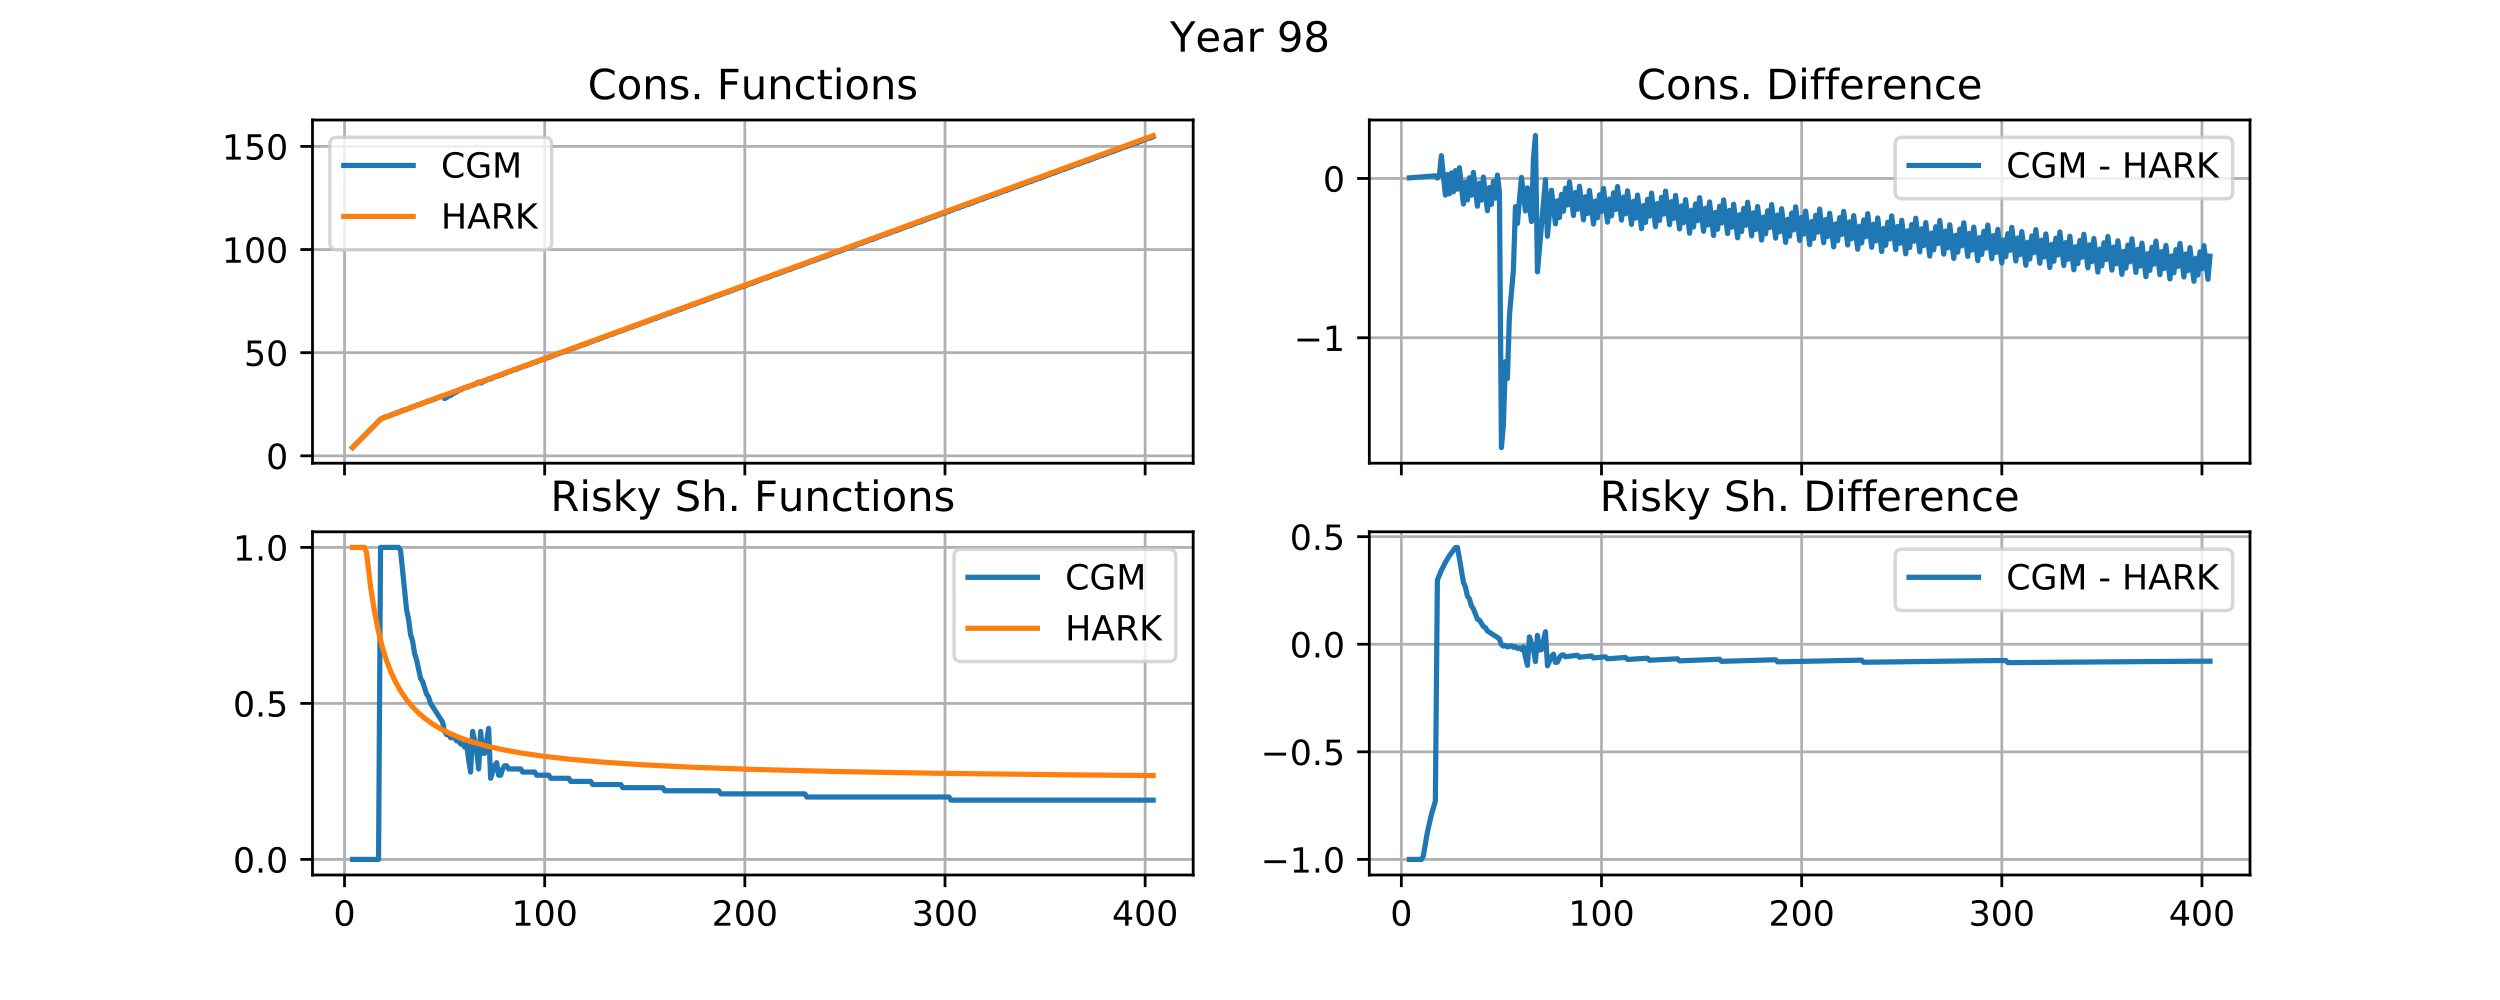 <?xml version="1.0" encoding="utf-8" standalone="no"?>
<!DOCTYPE svg PUBLIC "-//W3C//DTD SVG 1.1//EN"
  "http://www.w3.org/Graphics/SVG/1.1/DTD/svg11.dtd">
<!-- Created with matplotlib (https://matplotlib.org/) -->
<svg height="288pt" version="1.1" viewBox="0 0 720 288" width="720pt" xmlns="http://www.w3.org/2000/svg" xmlns:xlink="http://www.w3.org/1999/xlink">
 <defs>
  <style type="text/css">
*{stroke-linecap:butt;stroke-linejoin:round;}
  </style>
 </defs>
 <g id="figure_1">
  <g id="patch_1">
   <path d="M 0 288 
L 720 288 
L 720 0 
L 0 0 
z
" style="fill:#ffffff;"/>
  </g>
  <g id="axes_1">
   <g id="patch_2">
    <path d="M 90 133.396 
L 343.636 133.396 
L 343.636 34.56 
L 90 34.56 
z
" style="fill:#ffffff;"/>
   </g>
   <g id="matplotlib.axis_1">
    <g id="xtick_1">
     <g id="line2d_1">
      <path clip-path="url(#p00ff969ce8)" d="M 99.223 133.396 
L 99.223 34.56 
" style="fill:none;stroke:#b0b0b0;stroke-linecap:square;stroke-width:0.8;"/>
     </g>
     <g id="line2d_2">
      <defs>
       <path d="M 0 0 
L 0 3.5 
" id="m78666dffb2" style="stroke:#000000;stroke-width:0.8;"/>
      </defs>
      <g>
       <use style="stroke:#000000;stroke-width:0.8;" x="99.223" xlink:href="#m78666dffb2" y="133.396"/>
      </g>
     </g>
    </g>
    <g id="xtick_2">
     <g id="line2d_3">
      <path clip-path="url(#p00ff969ce8)" d="M 156.868 133.396 
L 156.868 34.56 
" style="fill:none;stroke:#b0b0b0;stroke-linecap:square;stroke-width:0.8;"/>
     </g>
     <g id="line2d_4">
      <g>
       <use style="stroke:#000000;stroke-width:0.8;" x="156.868" xlink:href="#m78666dffb2" y="133.396"/>
      </g>
     </g>
    </g>
    <g id="xtick_3">
     <g id="line2d_5">
      <path clip-path="url(#p00ff969ce8)" d="M 214.512 133.396 
L 214.512 34.56 
" style="fill:none;stroke:#b0b0b0;stroke-linecap:square;stroke-width:0.8;"/>
     </g>
     <g id="line2d_6">
      <g>
       <use style="stroke:#000000;stroke-width:0.8;" x="214.512" xlink:href="#m78666dffb2" y="133.396"/>
      </g>
     </g>
    </g>
    <g id="xtick_4">
     <g id="line2d_7">
      <path clip-path="url(#p00ff969ce8)" d="M 272.157 133.396 
L 272.157 34.56 
" style="fill:none;stroke:#b0b0b0;stroke-linecap:square;stroke-width:0.8;"/>
     </g>
     <g id="line2d_8">
      <g>
       <use style="stroke:#000000;stroke-width:0.8;" x="272.157" xlink:href="#m78666dffb2" y="133.396"/>
      </g>
     </g>
    </g>
    <g id="xtick_5">
     <g id="line2d_9">
      <path clip-path="url(#p00ff969ce8)" d="M 329.802 133.396 
L 329.802 34.56 
" style="fill:none;stroke:#b0b0b0;stroke-linecap:square;stroke-width:0.8;"/>
     </g>
     <g id="line2d_10">
      <g>
       <use style="stroke:#000000;stroke-width:0.8;" x="329.802" xlink:href="#m78666dffb2" y="133.396"/>
      </g>
     </g>
    </g>
   </g>
   <g id="matplotlib.axis_2">
    <g id="ytick_1">
     <g id="line2d_11">
      <path clip-path="url(#p00ff969ce8)" d="M 90 131.278 
L 343.636 131.278 
" style="fill:none;stroke:#b0b0b0;stroke-linecap:square;stroke-width:0.8;"/>
     </g>
     <g id="line2d_12">
      <defs>
       <path d="M 0 0 
L -3.5 0 
" id="m6e53de17e7" style="stroke:#000000;stroke-width:0.8;"/>
      </defs>
      <g>
       <use style="stroke:#000000;stroke-width:0.8;" x="90" xlink:href="#m6e53de17e7" y="131.278"/>
      </g>
     </g>
     <g id="text_1">
      <!-- 0 -->
      <defs>
       <path d="M 31.781 66.406 
Q 24.172 66.406 20.328 58.906 
Q 16.5 51.422 16.5 36.375 
Q 16.5 21.391 20.328 13.891 
Q 24.172 6.391 31.781 6.391 
Q 39.453 6.391 43.281 13.891 
Q 47.125 21.391 47.125 36.375 
Q 47.125 51.422 43.281 58.906 
Q 39.453 66.406 31.781 66.406 
z
M 31.781 74.219 
Q 44.047 74.219 50.516 64.516 
Q 56.984 54.828 56.984 36.375 
Q 56.984 17.969 50.516 8.266 
Q 44.047 -1.422 31.781 -1.422 
Q 19.531 -1.422 13.062 8.266 
Q 6.594 17.969 6.594 36.375 
Q 6.594 54.828 13.062 64.516 
Q 19.531 74.219 31.781 74.219 
z
" id="DejaVuSans-48"/>
      </defs>
      <g transform="translate(76.638 135.077)scale(0.1 -0.1)">
       <use xlink:href="#DejaVuSans-48"/>
      </g>
     </g>
    </g>
    <g id="ytick_2">
     <g id="line2d_13">
      <path clip-path="url(#p00ff969ce8)" d="M 90 101.573 
L 343.636 101.573 
" style="fill:none;stroke:#b0b0b0;stroke-linecap:square;stroke-width:0.8;"/>
     </g>
     <g id="line2d_14">
      <g>
       <use style="stroke:#000000;stroke-width:0.8;" x="90" xlink:href="#m6e53de17e7" y="101.573"/>
      </g>
     </g>
     <g id="text_2">
      <!-- 50 -->
      <defs>
       <path d="M 10.797 72.906 
L 49.516 72.906 
L 49.516 64.594 
L 19.828 64.594 
L 19.828 46.734 
Q 21.969 47.469 24.109 47.828 
Q 26.266 48.188 28.422 48.188 
Q 40.625 48.188 47.75 41.5 
Q 54.891 34.812 54.891 23.391 
Q 54.891 11.625 47.562 5.094 
Q 40.234 -1.422 26.906 -1.422 
Q 22.312 -1.422 17.547 -0.641 
Q 12.797 0.141 7.719 1.703 
L 7.719 11.625 
Q 12.109 9.234 16.797 8.062 
Q 21.484 6.891 26.703 6.891 
Q 35.156 6.891 40.078 11.328 
Q 45.016 15.766 45.016 23.391 
Q 45.016 31 40.078 35.438 
Q 35.156 39.891 26.703 39.891 
Q 22.75 39.891 18.812 39.016 
Q 14.891 38.141 10.797 36.281 
z
" id="DejaVuSans-53"/>
      </defs>
      <g transform="translate(70.275 105.373)scale(0.1 -0.1)">
       <use xlink:href="#DejaVuSans-53"/>
       <use x="63.623" xlink:href="#DejaVuSans-48"/>
      </g>
     </g>
    </g>
    <g id="ytick_3">
     <g id="line2d_15">
      <path clip-path="url(#p00ff969ce8)" d="M 90 71.869 
L 343.636 71.869 
" style="fill:none;stroke:#b0b0b0;stroke-linecap:square;stroke-width:0.8;"/>
     </g>
     <g id="line2d_16">
      <g>
       <use style="stroke:#000000;stroke-width:0.8;" x="90" xlink:href="#m6e53de17e7" y="71.869"/>
      </g>
     </g>
     <g id="text_3">
      <!-- 100 -->
      <defs>
       <path d="M 12.406 8.297 
L 28.516 8.297 
L 28.516 63.922 
L 10.984 60.406 
L 10.984 69.391 
L 28.422 72.906 
L 38.281 72.906 
L 38.281 8.297 
L 54.391 8.297 
L 54.391 0 
L 12.406 0 
z
" id="DejaVuSans-49"/>
      </defs>
      <g transform="translate(63.913 75.668)scale(0.1 -0.1)">
       <use xlink:href="#DejaVuSans-49"/>
       <use x="63.623" xlink:href="#DejaVuSans-48"/>
       <use x="127.246" xlink:href="#DejaVuSans-48"/>
      </g>
     </g>
    </g>
    <g id="ytick_4">
     <g id="line2d_17">
      <path clip-path="url(#p00ff969ce8)" d="M 90 42.164 
L 343.636 42.164 
" style="fill:none;stroke:#b0b0b0;stroke-linecap:square;stroke-width:0.8;"/>
     </g>
     <g id="line2d_18">
      <g>
       <use style="stroke:#000000;stroke-width:0.8;" x="90" xlink:href="#m6e53de17e7" y="42.164"/>
      </g>
     </g>
     <g id="text_4">
      <!-- 150 -->
      <g transform="translate(63.913 45.964)scale(0.1 -0.1)">
       <use xlink:href="#DejaVuSans-49"/>
       <use x="63.623" xlink:href="#DejaVuSans-53"/>
       <use x="127.246" xlink:href="#DejaVuSans-48"/>
      </g>
     </g>
    </g>
   </g>
   <g id="line2d_19">
    <path clip-path="url(#p00ff969ce8)" d="M 101.529 128.902 
L 109.599 120.733 
L 110.752 120.139 
L 111.905 119.842 
L 112.481 119.545 
L 113.058 119.396 
L 113.634 119.099 
L 114.211 118.951 
L 114.787 118.653 
L 115.364 118.505 
L 115.94 118.208 
L 117.093 117.911 
L 117.669 117.614 
L 118.246 117.465 
L 118.822 117.168 
L 119.399 117.02 
L 119.975 116.723 
L 121.128 116.426 
L 121.705 116.129 
L 122.281 115.98 
L 122.857 115.683 
L 124.01 115.386 
L 124.587 115.089 
L 125.163 114.94 
L 125.74 114.643 
L 126.316 114.495 
L 126.893 114.198 
L 127.469 114.049 
L 128.045 114.792 
L 128.622 114.495 
L 129.198 114.049 
L 129.775 113.901 
L 130.351 113.455 
L 131.504 112.861 
L 132.081 112.416 
L 132.657 112.267 
L 133.81 111.673 
L 134.963 111.376 
L 135.539 111.079 
L 136.692 110.782 
L 137.269 110.336 
L 137.845 110.039 
L 138.421 110.336 
L 140.727 109.148 
L 141.304 109.148 
L 142.457 108.554 
L 143.61 108.257 
L 144.186 107.96 
L 144.762 107.811 
L 145.339 107.514 
L 145.915 107.366 
L 146.492 107.069 
L 147.068 106.92 
L 147.645 106.623 
L 148.798 106.326 
L 149.374 106.029 
L 149.95 105.881 
L 150.527 105.584 
L 151.68 105.286 
L 152.256 104.989 
L 152.833 104.841 
L 153.409 104.544 
L 154.562 104.247 
L 155.138 103.95 
L 155.715 103.801 
L 156.291 103.504 
L 156.868 103.356 
L 157.444 103.059 
L 158.597 102.762 
L 159.174 102.465 
L 159.75 102.316 
L 160.326 102.019 
L 160.903 101.87 
L 161.479 101.573 
L 162.632 101.276 
L 163.209 100.979 
L 163.785 100.831 
L 164.362 100.534 
L 165.514 100.237 
L 166.091 99.94 
L 166.667 99.791 
L 167.244 99.494 
L 168.397 99.197 
L 168.973 98.9 
L 169.55 98.751 
L 170.126 98.454 
L 170.702 98.306 
L 171.279 98.009 
L 172.432 97.712 
L 173.008 97.415 
L 173.585 97.266 
L 174.161 96.969 
L 174.738 96.821 
L 175.314 96.524 
L 176.467 96.227 
L 177.043 95.93 
L 177.62 95.781 
L 178.196 95.484 
L 179.349 95.187 
L 179.926 94.89 
L 180.502 94.741 
L 181.079 94.444 
L 182.231 94.147 
L 182.808 93.85 
L 183.384 93.702 
L 183.961 93.405 
L 184.537 93.256 
L 185.114 92.959 
L 186.267 92.662 
L 186.843 92.365 
L 187.419 92.217 
L 187.996 91.919 
L 189.149 91.622 
L 189.725 91.325 
L 190.302 91.177 
L 190.878 90.88 
L 191.455 90.731 
L 192.031 90.434 
L 193.184 90.137 
L 193.76 89.84 
L 194.337 89.692 
L 194.913 89.395 
L 196.066 89.098 
L 196.643 88.8 
L 197.219 88.652 
L 197.795 88.355 
L 198.372 88.206 
L 198.948 87.909 
L 200.101 87.612 
L 200.678 87.315 
L 201.254 87.167 
L 201.831 86.87 
L 202.983 86.573 
L 203.56 86.276 
L 204.136 86.127 
L 204.713 85.83 
L 205.289 85.682 
L 205.866 85.384 
L 207.019 85.087 
L 207.595 84.79 
L 208.171 84.642 
L 208.748 84.345 
L 209.901 84.048 
L 210.477 83.751 
L 211.054 83.602 
L 211.63 83.305 
L 212.207 83.157 
L 212.783 82.86 
L 213.936 82.563 
L 214.512 82.266 
L 215.089 82.117 
L 215.665 81.82 
L 216.818 81.523 
L 217.395 81.226 
L 217.971 81.077 
L 218.548 80.78 
L 219.124 80.632 
L 219.7 80.335 
L 220.853 80.038 
L 221.43 79.741 
L 222.006 79.592 
L 222.583 79.295 
L 223.736 78.998 
L 224.312 78.701 
L 224.888 78.552 
L 225.465 78.255 
L 226.041 78.107 
L 226.618 77.81 
L 227.771 77.513 
L 228.347 77.216 
L 228.924 77.067 
L 229.5 76.77 
L 230.653 76.473 
L 231.229 76.176 
L 231.806 76.028 
L 232.382 75.731 
L 232.959 75.582 
L 233.535 75.285 
L 234.688 74.988 
L 235.264 74.691 
L 235.841 74.542 
L 236.417 74.245 
L 237.57 73.948 
L 238.147 73.651 
L 238.723 73.503 
L 239.3 73.206 
L 239.876 73.057 
L 240.452 72.76 
L 241.605 72.463 
L 242.182 72.166 
L 242.758 72.017 
L 243.335 71.72 
L 244.488 71.423 
L 245.064 71.126 
L 245.64 70.978 
L 246.217 70.681 
L 246.793 70.532 
L 247.37 70.235 
L 248.523 69.938 
L 249.099 69.641 
L 249.676 69.493 
L 250.252 69.196 
L 251.405 68.899 
L 251.981 68.601 
L 252.558 68.453 
L 253.134 68.156 
L 253.711 68.007 
L 254.287 67.71 
L 255.44 67.413 
L 256.017 67.116 
L 256.593 66.968 
L 257.169 66.671 
L 258.322 66.374 
L 258.899 66.077 
L 259.475 65.928 
L 260.052 65.631 
L 260.628 65.482 
L 261.205 65.185 
L 262.357 64.888 
L 262.934 64.591 
L 263.51 64.443 
L 264.087 64.146 
L 265.24 63.849 
L 265.816 63.552 
L 266.393 63.403 
L 266.969 63.106 
L 267.545 62.958 
L 268.122 62.661 
L 269.275 62.364 
L 269.851 62.066 
L 270.428 61.918 
L 271.004 61.621 
L 272.157 61.324 
L 272.733 61.027 
L 273.31 60.878 
L 273.886 60.581 
L 274.463 60.433 
L 275.039 60.136 
L 276.192 59.839 
L 276.769 59.542 
L 277.345 59.393 
L 277.921 59.096 
L 279.074 58.799 
L 279.651 58.502 
L 280.227 58.353 
L 280.804 58.056 
L 281.38 57.908 
L 281.957 57.611 
L 283.11 57.314 
L 283.686 57.017 
L 284.262 56.868 
L 284.839 56.571 
L 285.992 56.274 
L 286.568 55.977 
L 287.145 55.829 
L 287.721 55.532 
L 288.298 55.383 
L 288.874 55.086 
L 290.027 54.789 
L 290.603 54.492 
L 291.18 54.343 
L 291.756 54.046 
L 292.909 53.749 
L 293.486 53.452 
L 294.062 53.304 
L 294.638 53.007 
L 295.215 52.858 
L 295.791 52.561 
L 296.944 52.264 
L 297.521 51.967 
L 298.097 51.818 
L 298.674 51.521 
L 299.826 51.224 
L 300.403 50.927 
L 300.979 50.779 
L 301.556 50.482 
L 302.132 50.333 
L 302.709 50.036 
L 303.862 49.739 
L 304.438 49.442 
L 305.014 49.294 
L 305.591 48.997 
L 306.744 48.699 
L 307.32 48.402 
L 307.897 48.254 
L 308.473 47.957 
L 309.05 47.808 
L 309.626 47.511 
L 310.779 47.214 
L 311.355 46.917 
L 311.932 46.769 
L 312.508 46.472 
L 313.661 46.175 
L 314.238 45.878 
L 314.814 45.729 
L 315.39 45.432 
L 315.967 45.283 
L 316.543 44.986 
L 317.696 44.689 
L 318.273 44.392 
L 318.849 44.244 
L 319.426 43.947 
L 320.579 43.65 
L 321.155 43.353 
L 321.731 43.204 
L 322.308 42.907 
L 322.884 42.759 
L 323.461 42.462 
L 324.614 42.164 
L 325.19 41.867 
L 325.767 41.719 
L 326.343 41.422 
L 327.496 41.125 
L 328.072 40.828 
L 328.649 40.679 
L 329.225 40.382 
L 329.802 40.234 
L 330.378 39.937 
L 331.531 39.64 
L 332.107 39.343 
L 332.107 39.343 
" style="fill:none;stroke:#1f77b4;stroke-linecap:square;stroke-width:1.5;"/>
   </g>
   <g id="line2d_20">
    <path clip-path="url(#p00ff969ce8)" d="M 101.529 128.904 
L 109.599 120.734 
L 110.752 120.224 
L 121.705 116.111 
L 332.107 39.053 
L 332.107 39.053 
" style="fill:none;stroke:#ff7f0e;stroke-linecap:square;stroke-width:1.5;"/>
   </g>
   <g id="patch_3">
    <path d="M 90 133.396 
L 90 34.56 
" style="fill:none;stroke:#000000;stroke-linecap:square;stroke-linejoin:miter;stroke-width:0.8;"/>
   </g>
   <g id="patch_4">
    <path d="M 343.636 133.396 
L 343.636 34.56 
" style="fill:none;stroke:#000000;stroke-linecap:square;stroke-linejoin:miter;stroke-width:0.8;"/>
   </g>
   <g id="patch_5">
    <path d="M 90 133.396 
L 343.636 133.396 
" style="fill:none;stroke:#000000;stroke-linecap:square;stroke-linejoin:miter;stroke-width:0.8;"/>
   </g>
   <g id="patch_6">
    <path d="M 90 34.56 
L 343.636 34.56 
" style="fill:none;stroke:#000000;stroke-linecap:square;stroke-linejoin:miter;stroke-width:0.8;"/>
   </g>
   <g id="text_5">
    <!-- Cons. Functions -->
    <defs>
     <path d="M 64.406 67.281 
L 64.406 56.891 
Q 59.422 61.531 53.781 63.812 
Q 48.141 66.109 41.797 66.109 
Q 29.297 66.109 22.656 58.469 
Q 16.016 50.828 16.016 36.375 
Q 16.016 21.969 22.656 14.328 
Q 29.297 6.688 41.797 6.688 
Q 48.141 6.688 53.781 8.984 
Q 59.422 11.281 64.406 15.922 
L 64.406 5.609 
Q 59.234 2.094 53.438 0.328 
Q 47.656 -1.422 41.219 -1.422 
Q 24.656 -1.422 15.125 8.703 
Q 5.609 18.844 5.609 36.375 
Q 5.609 53.953 15.125 64.078 
Q 24.656 74.219 41.219 74.219 
Q 47.75 74.219 53.531 72.484 
Q 59.328 70.75 64.406 67.281 
z
" id="DejaVuSans-67"/>
     <path d="M 30.609 48.391 
Q 23.391 48.391 19.188 42.75 
Q 14.984 37.109 14.984 27.297 
Q 14.984 17.484 19.156 11.844 
Q 23.344 6.203 30.609 6.203 
Q 37.797 6.203 41.984 11.859 
Q 46.188 17.531 46.188 27.297 
Q 46.188 37.016 41.984 42.703 
Q 37.797 48.391 30.609 48.391 
z
M 30.609 56 
Q 42.328 56 49.016 48.375 
Q 55.719 40.766 55.719 27.297 
Q 55.719 13.875 49.016 6.219 
Q 42.328 -1.422 30.609 -1.422 
Q 18.844 -1.422 12.172 6.219 
Q 5.516 13.875 5.516 27.297 
Q 5.516 40.766 12.172 48.375 
Q 18.844 56 30.609 56 
z
" id="DejaVuSans-111"/>
     <path d="M 54.891 33.016 
L 54.891 0 
L 45.906 0 
L 45.906 32.719 
Q 45.906 40.484 42.875 44.328 
Q 39.844 48.188 33.797 48.188 
Q 26.516 48.188 22.312 43.547 
Q 18.109 38.922 18.109 30.906 
L 18.109 0 
L 9.078 0 
L 9.078 54.688 
L 18.109 54.688 
L 18.109 46.188 
Q 21.344 51.125 25.703 53.562 
Q 30.078 56 35.797 56 
Q 45.219 56 50.047 50.172 
Q 54.891 44.344 54.891 33.016 
z
" id="DejaVuSans-110"/>
     <path d="M 44.281 53.078 
L 44.281 44.578 
Q 40.484 46.531 36.375 47.5 
Q 32.281 48.484 27.875 48.484 
Q 21.188 48.484 17.844 46.438 
Q 14.5 44.391 14.5 40.281 
Q 14.5 37.156 16.891 35.375 
Q 19.281 33.594 26.516 31.984 
L 29.594 31.297 
Q 39.156 29.25 43.188 25.516 
Q 47.219 21.781 47.219 15.094 
Q 47.219 7.469 41.188 3.016 
Q 35.156 -1.422 24.609 -1.422 
Q 20.219 -1.422 15.453 -0.562 
Q 10.688 0.297 5.422 2 
L 5.422 11.281 
Q 10.406 8.688 15.234 7.391 
Q 20.062 6.109 24.812 6.109 
Q 31.156 6.109 34.562 8.281 
Q 37.984 10.453 37.984 14.406 
Q 37.984 18.062 35.516 20.016 
Q 33.062 21.969 24.703 23.781 
L 21.578 24.516 
Q 13.234 26.266 9.516 29.906 
Q 5.812 33.547 5.812 39.891 
Q 5.812 47.609 11.281 51.797 
Q 16.75 56 26.812 56 
Q 31.781 56 36.172 55.266 
Q 40.578 54.547 44.281 53.078 
z
" id="DejaVuSans-115"/>
     <path d="M 10.688 12.406 
L 21 12.406 
L 21 0 
L 10.688 0 
z
" id="DejaVuSans-46"/>
     <path id="DejaVuSans-32"/>
     <path d="M 9.812 72.906 
L 51.703 72.906 
L 51.703 64.594 
L 19.672 64.594 
L 19.672 43.109 
L 48.578 43.109 
L 48.578 34.812 
L 19.672 34.812 
L 19.672 0 
L 9.812 0 
z
" id="DejaVuSans-70"/>
     <path d="M 8.5 21.578 
L 8.5 54.688 
L 17.484 54.688 
L 17.484 21.922 
Q 17.484 14.156 20.5 10.266 
Q 23.531 6.391 29.594 6.391 
Q 36.859 6.391 41.078 11.031 
Q 45.312 15.672 45.312 23.688 
L 45.312 54.688 
L 54.297 54.688 
L 54.297 0 
L 45.312 0 
L 45.312 8.406 
Q 42.047 3.422 37.719 1 
Q 33.406 -1.422 27.688 -1.422 
Q 18.266 -1.422 13.375 4.438 
Q 8.5 10.297 8.5 21.578 
z
M 31.109 56 
z
" id="DejaVuSans-117"/>
     <path d="M 48.781 52.594 
L 48.781 44.188 
Q 44.969 46.297 41.141 47.344 
Q 37.312 48.391 33.406 48.391 
Q 24.656 48.391 19.812 42.844 
Q 14.984 37.312 14.984 27.297 
Q 14.984 17.281 19.812 11.734 
Q 24.656 6.203 33.406 6.203 
Q 37.312 6.203 41.141 7.25 
Q 44.969 8.297 48.781 10.406 
L 48.781 2.094 
Q 45.016 0.344 40.984 -0.531 
Q 36.969 -1.422 32.422 -1.422 
Q 20.062 -1.422 12.781 6.344 
Q 5.516 14.109 5.516 27.297 
Q 5.516 40.672 12.859 48.328 
Q 20.219 56 33.016 56 
Q 37.156 56 41.109 55.141 
Q 45.062 54.297 48.781 52.594 
z
" id="DejaVuSans-99"/>
     <path d="M 18.312 70.219 
L 18.312 54.688 
L 36.812 54.688 
L 36.812 47.703 
L 18.312 47.703 
L 18.312 18.016 
Q 18.312 11.328 20.141 9.422 
Q 21.969 7.516 27.594 7.516 
L 36.812 7.516 
L 36.812 0 
L 27.594 0 
Q 17.188 0 13.234 3.875 
Q 9.281 7.766 9.281 18.016 
L 9.281 47.703 
L 2.688 47.703 
L 2.688 54.688 
L 9.281 54.688 
L 9.281 70.219 
z
" id="DejaVuSans-116"/>
     <path d="M 9.422 54.688 
L 18.406 54.688 
L 18.406 0 
L 9.422 0 
z
M 9.422 75.984 
L 18.406 75.984 
L 18.406 64.594 
L 9.422 64.594 
z
" id="DejaVuSans-105"/>
    </defs>
    <g transform="translate(169.247 28.56)scale(0.12 -0.12)">
     <use xlink:href="#DejaVuSans-67"/>
     <use x="69.824" xlink:href="#DejaVuSans-111"/>
     <use x="131.006" xlink:href="#DejaVuSans-110"/>
     <use x="194.385" xlink:href="#DejaVuSans-115"/>
     <use x="246.484" xlink:href="#DejaVuSans-46"/>
     <use x="278.271" xlink:href="#DejaVuSans-32"/>
     <use x="310.059" xlink:href="#DejaVuSans-70"/>
     <use x="367.5" xlink:href="#DejaVuSans-117"/>
     <use x="430.879" xlink:href="#DejaVuSans-110"/>
     <use x="494.258" xlink:href="#DejaVuSans-99"/>
     <use x="549.238" xlink:href="#DejaVuSans-116"/>
     <use x="588.447" xlink:href="#DejaVuSans-105"/>
     <use x="616.23" xlink:href="#DejaVuSans-111"/>
     <use x="677.412" xlink:href="#DejaVuSans-110"/>
     <use x="740.791" xlink:href="#DejaVuSans-115"/>
    </g>
   </g>
   <g id="legend_1">
    <g id="patch_7">
     <path d="M 97 71.916 
L 156.867 71.916 
Q 158.867 71.916 158.867 69.916 
L 158.867 41.56 
Q 158.867 39.56 156.867 39.56 
L 97 39.56 
Q 95 39.56 95 41.56 
L 95 69.916 
Q 95 71.916 97 71.916 
z
" style="fill:#ffffff;opacity:0.8;stroke:#cccccc;stroke-linejoin:miter;"/>
    </g>
    <g id="line2d_21">
     <path d="M 99 47.658 
L 119 47.658 
" style="fill:none;stroke:#1f77b4;stroke-linecap:square;stroke-width:1.5;"/>
    </g>
    <g id="line2d_22"/>
    <g id="text_6">
     <!-- CGM -->
     <defs>
      <path d="M 59.516 10.406 
L 59.516 29.984 
L 43.406 29.984 
L 43.406 38.094 
L 69.281 38.094 
L 69.281 6.781 
Q 63.578 2.734 56.688 0.656 
Q 49.812 -1.422 42 -1.422 
Q 24.906 -1.422 15.25 8.562 
Q 5.609 18.562 5.609 36.375 
Q 5.609 54.25 15.25 64.234 
Q 24.906 74.219 42 74.219 
Q 49.125 74.219 55.547 72.453 
Q 61.969 70.703 67.391 67.281 
L 67.391 56.781 
Q 61.922 61.422 55.766 63.766 
Q 49.609 66.109 42.828 66.109 
Q 29.438 66.109 22.719 58.641 
Q 16.016 51.172 16.016 36.375 
Q 16.016 21.625 22.719 14.156 
Q 29.438 6.688 42.828 6.688 
Q 48.047 6.688 52.141 7.594 
Q 56.25 8.5 59.516 10.406 
z
" id="DejaVuSans-71"/>
      <path d="M 9.812 72.906 
L 24.516 72.906 
L 43.109 23.297 
L 61.812 72.906 
L 76.516 72.906 
L 76.516 0 
L 66.891 0 
L 66.891 64.016 
L 48.094 14.016 
L 38.188 14.016 
L 19.391 64.016 
L 19.391 0 
L 9.812 0 
z
" id="DejaVuSans-77"/>
     </defs>
     <g transform="translate(127 51.158)scale(0.1 -0.1)">
      <use xlink:href="#DejaVuSans-67"/>
      <use x="69.824" xlink:href="#DejaVuSans-71"/>
      <use x="147.314" xlink:href="#DejaVuSans-77"/>
     </g>
    </g>
    <g id="line2d_23">
     <path d="M 99 62.337 
L 119 62.337 
" style="fill:none;stroke:#ff7f0e;stroke-linecap:square;stroke-width:1.5;"/>
    </g>
    <g id="line2d_24"/>
    <g id="text_7">
     <!-- HARK -->
     <defs>
      <path d="M 9.812 72.906 
L 19.672 72.906 
L 19.672 43.016 
L 55.516 43.016 
L 55.516 72.906 
L 65.375 72.906 
L 65.375 0 
L 55.516 0 
L 55.516 34.719 
L 19.672 34.719 
L 19.672 0 
L 9.812 0 
z
" id="DejaVuSans-72"/>
      <path d="M 34.188 63.188 
L 20.797 26.906 
L 47.609 26.906 
z
M 28.609 72.906 
L 39.797 72.906 
L 67.578 0 
L 57.328 0 
L 50.688 18.703 
L 17.828 18.703 
L 11.188 0 
L 0.781 0 
z
" id="DejaVuSans-65"/>
      <path d="M 44.391 34.188 
Q 47.562 33.109 50.562 29.594 
Q 53.562 26.078 56.594 19.922 
L 66.609 0 
L 56 0 
L 46.688 18.703 
Q 43.062 26.031 39.672 28.422 
Q 36.281 30.812 30.422 30.812 
L 19.672 30.812 
L 19.672 0 
L 9.812 0 
L 9.812 72.906 
L 32.078 72.906 
Q 44.578 72.906 50.734 67.672 
Q 56.891 62.453 56.891 51.906 
Q 56.891 45.016 53.688 40.469 
Q 50.484 35.938 44.391 34.188 
z
M 19.672 64.797 
L 19.672 38.922 
L 32.078 38.922 
Q 39.203 38.922 42.844 42.219 
Q 46.484 45.516 46.484 51.906 
Q 46.484 58.297 42.844 61.547 
Q 39.203 64.797 32.078 64.797 
z
" id="DejaVuSans-82"/>
      <path d="M 9.812 72.906 
L 19.672 72.906 
L 19.672 42.094 
L 52.391 72.906 
L 65.094 72.906 
L 28.906 38.922 
L 67.672 0 
L 54.688 0 
L 19.672 35.109 
L 19.672 0 
L 9.812 0 
z
" id="DejaVuSans-75"/>
     </defs>
     <g transform="translate(127 65.837)scale(0.1 -0.1)">
      <use xlink:href="#DejaVuSans-72"/>
      <use x="75.195" xlink:href="#DejaVuSans-65"/>
      <use x="143.604" xlink:href="#DejaVuSans-82"/>
      <use x="213.086" xlink:href="#DejaVuSans-75"/>
     </g>
    </g>
   </g>
  </g>
  <g id="axes_2">
   <g id="patch_8">
    <path d="M 394.364 133.396 
L 648 133.396 
L 648 34.56 
L 394.364 34.56 
z
" style="fill:#ffffff;"/>
   </g>
   <g id="matplotlib.axis_3">
    <g id="xtick_6">
     <g id="line2d_25">
      <path clip-path="url(#p8a866f255a)" d="M 403.587 133.396 
L 403.587 34.56 
" style="fill:none;stroke:#b0b0b0;stroke-linecap:square;stroke-width:0.8;"/>
     </g>
     <g id="line2d_26">
      <g>
       <use style="stroke:#000000;stroke-width:0.8;" x="403.587" xlink:href="#m78666dffb2" y="133.396"/>
      </g>
     </g>
    </g>
    <g id="xtick_7">
     <g id="line2d_27">
      <path clip-path="url(#p8a866f255a)" d="M 461.231 133.396 
L 461.231 34.56 
" style="fill:none;stroke:#b0b0b0;stroke-linecap:square;stroke-width:0.8;"/>
     </g>
     <g id="line2d_28">
      <g>
       <use style="stroke:#000000;stroke-width:0.8;" x="461.231" xlink:href="#m78666dffb2" y="133.396"/>
      </g>
     </g>
    </g>
    <g id="xtick_8">
     <g id="line2d_29">
      <path clip-path="url(#p8a866f255a)" d="M 518.876 133.396 
L 518.876 34.56 
" style="fill:none;stroke:#b0b0b0;stroke-linecap:square;stroke-width:0.8;"/>
     </g>
     <g id="line2d_30">
      <g>
       <use style="stroke:#000000;stroke-width:0.8;" x="518.876" xlink:href="#m78666dffb2" y="133.396"/>
      </g>
     </g>
    </g>
    <g id="xtick_9">
     <g id="line2d_31">
      <path clip-path="url(#p8a866f255a)" d="M 576.521 133.396 
L 576.521 34.56 
" style="fill:none;stroke:#b0b0b0;stroke-linecap:square;stroke-width:0.8;"/>
     </g>
     <g id="line2d_32">
      <g>
       <use style="stroke:#000000;stroke-width:0.8;" x="576.521" xlink:href="#m78666dffb2" y="133.396"/>
      </g>
     </g>
    </g>
    <g id="xtick_10">
     <g id="line2d_33">
      <path clip-path="url(#p8a866f255a)" d="M 634.165 133.396 
L 634.165 34.56 
" style="fill:none;stroke:#b0b0b0;stroke-linecap:square;stroke-width:0.8;"/>
     </g>
     <g id="line2d_34">
      <g>
       <use style="stroke:#000000;stroke-width:0.8;" x="634.165" xlink:href="#m78666dffb2" y="133.396"/>
      </g>
     </g>
    </g>
   </g>
   <g id="matplotlib.axis_4">
    <g id="ytick_5">
     <g id="line2d_35">
      <path clip-path="url(#p8a866f255a)" d="M 394.364 97.269 
L 648 97.269 
" style="fill:none;stroke:#b0b0b0;stroke-linecap:square;stroke-width:0.8;"/>
     </g>
     <g id="line2d_36">
      <g>
       <use style="stroke:#000000;stroke-width:0.8;" x="394.364" xlink:href="#m6e53de17e7" y="97.269"/>
      </g>
     </g>
     <g id="text_8">
      <!-- −1 -->
      <defs>
       <path d="M 10.594 35.5 
L 73.188 35.5 
L 73.188 27.203 
L 10.594 27.203 
z
" id="DejaVuSans-8722"/>
      </defs>
      <g transform="translate(372.621 101.068)scale(0.1 -0.1)">
       <use xlink:href="#DejaVuSans-8722"/>
       <use x="83.789" xlink:href="#DejaVuSans-49"/>
      </g>
     </g>
    </g>
    <g id="ytick_6">
     <g id="line2d_37">
      <path clip-path="url(#p8a866f255a)" d="M 394.364 51.399 
L 648 51.399 
" style="fill:none;stroke:#b0b0b0;stroke-linecap:square;stroke-width:0.8;"/>
     </g>
     <g id="line2d_38">
      <g>
       <use style="stroke:#000000;stroke-width:0.8;" x="394.364" xlink:href="#m6e53de17e7" y="51.399"/>
      </g>
     </g>
     <g id="text_9">
      <!-- 0 -->
      <g transform="translate(381.001 55.198)scale(0.1 -0.1)">
       <use xlink:href="#DejaVuSans-48"/>
      </g>
     </g>
    </g>
   </g>
   <g id="line2d_39">
    <path clip-path="url(#p8a866f255a)" d="M 405.893 51.221 
L 413.386 50.645 
L 413.963 51.275 
L 414.539 50.518 
L 415.116 44.85 
L 416.269 56.186 
L 416.845 50.298 
L 417.421 55.823 
L 417.998 49.827 
L 418.574 55.249 
L 419.151 49.156 
L 419.727 54.486 
L 420.304 48.305 
L 421.457 58.756 
L 422.033 52.456 
L 422.61 57.581 
L 423.186 51.204 
L 423.762 56.235 
L 424.339 49.661 
L 425.492 59.386 
L 426.068 52.776 
L 426.645 57.631 
L 427.221 51.005 
L 428.374 60.671 
L 428.95 54.036 
L 429.527 58.869 
L 430.103 52.235 
L 430.68 57.068 
L 431.256 50.433 
L 431.833 55.266 
L 432.409 128.904 
L 432.986 122.269 
L 433.562 104.167 
L 434.138 109 
L 434.715 90.898 
L 435.868 77.629 
L 436.444 59.528 
L 437.021 64.36 
L 438.174 51.092 
L 439.326 60.757 
L 439.903 54.123 
L 441.056 63.789 
L 441.632 45.687 
L 442.209 39.053 
L 442.785 78.288 
L 445.091 51.75 
L 445.667 68.05 
L 446.82 54.781 
L 447.973 64.447 
L 448.55 57.813 
L 449.126 62.646 
L 449.702 56.011 
L 450.279 60.845 
L 450.855 54.21 
L 451.432 59.043 
L 452.008 52.409 
L 453.161 62.074 
L 453.738 55.44 
L 454.314 60.273 
L 454.89 53.638 
L 456.043 63.304 
L 456.62 56.67 
L 457.196 61.503 
L 457.773 54.869 
L 458.926 64.534 
L 459.502 57.9 
L 460.079 62.733 
L 460.655 56.098 
L 461.231 60.931 
L 461.808 54.297 
L 462.961 63.963 
L 463.537 57.328 
L 464.114 62.161 
L 464.69 55.527 
L 465.267 60.36 
L 465.843 53.725 
L 466.996 63.391 
L 467.572 56.757 
L 468.149 61.59 
L 468.725 54.955 
L 469.878 64.621 
L 470.455 57.987 
L 471.031 62.82 
L 471.607 56.185 
L 472.76 65.851 
L 473.337 59.217 
L 473.913 64.05 
L 474.49 57.415 
L 475.066 62.248 
L 475.643 55.614 
L 476.795 65.28 
L 477.372 58.645 
L 477.948 63.478 
L 478.525 56.844 
L 479.101 61.677 
L 479.678 55.042 
L 480.831 64.708 
L 481.407 58.074 
L 481.983 62.907 
L 482.56 56.272 
L 483.713 65.938 
L 484.289 59.304 
L 484.866 64.137 
L 485.442 57.502 
L 486.595 67.168 
L 487.171 60.534 
L 487.748 65.367 
L 488.324 58.732 
L 488.901 63.565 
L 489.477 56.931 
L 490.63 66.597 
L 491.207 59.962 
L 491.783 64.795 
L 492.36 58.161 
L 493.512 67.827 
L 494.089 61.192 
L 494.665 66.025 
L 495.242 59.391 
L 495.818 64.224 
L 496.395 57.589 
L 497.548 67.255 
L 498.124 60.621 
L 498.7 65.454 
L 499.277 58.819 
L 500.43 68.485 
L 501.006 61.851 
L 501.583 66.684 
L 502.159 60.049 
L 502.736 64.882 
L 503.312 58.248 
L 504.465 67.914 
L 505.041 61.279 
L 505.618 66.112 
L 506.194 59.478 
L 507.347 69.144 
L 507.924 62.509 
L 508.5 67.342 
L 509.076 60.708 
L 509.653 65.541 
L 510.229 58.906 
L 511.382 68.572 
L 511.959 61.938 
L 512.535 66.771 
L 513.112 60.136 
L 514.264 69.802 
L 514.841 63.168 
L 515.417 68.001 
L 515.994 61.366 
L 516.57 66.199 
L 517.147 59.565 
L 518.3 69.231 
L 518.876 62.596 
L 519.452 67.429 
L 520.029 60.795 
L 521.182 70.461 
L 521.758 63.826 
L 522.335 68.659 
L 522.911 62.025 
L 523.488 66.858 
L 524.064 60.223 
L 525.217 69.889 
L 525.793 63.255 
L 526.37 68.088 
L 526.946 61.453 
L 528.099 71.119 
L 528.676 64.485 
L 529.252 69.318 
L 529.829 62.683 
L 530.405 67.516 
L 530.981 60.882 
L 532.134 70.548 
L 532.711 63.913 
L 533.287 68.746 
L 533.864 62.112 
L 535.017 71.778 
L 535.593 65.143 
L 536.169 69.976 
L 536.746 63.342 
L 537.322 68.175 
L 537.899 61.54 
L 539.052 71.206 
L 539.628 64.572 
L 540.205 69.405 
L 540.781 62.77 
L 541.934 72.436 
L 542.51 65.802 
L 543.087 70.635 
L 543.663 64 
L 544.24 68.833 
L 544.816 62.199 
L 545.969 71.865 
L 546.545 65.23 
L 547.122 70.063 
L 547.698 63.429 
L 548.851 73.095 
L 549.428 66.46 
L 550.004 71.293 
L 550.581 64.659 
L 551.157 69.492 
L 551.733 62.857 
L 552.886 72.523 
L 553.463 65.889 
L 554.039 70.722 
L 554.616 64.087 
L 555.769 73.753 
L 556.345 67.119 
L 556.921 71.952 
L 557.498 65.317 
L 558.074 70.15 
L 558.651 63.516 
L 559.804 73.182 
L 560.38 66.547 
L 560.957 71.38 
L 561.533 64.746 
L 562.686 74.412 
L 563.262 67.777 
L 563.839 72.61 
L 564.415 65.976 
L 564.992 70.809 
L 565.568 64.174 
L 566.721 73.84 
L 567.298 67.206 
L 567.874 72.039 
L 568.45 65.404 
L 569.603 75.07 
L 570.18 68.436 
L 570.756 73.269 
L 571.333 66.634 
L 571.909 71.467 
L 572.486 64.833 
L 573.638 74.499 
L 574.215 67.864 
L 574.791 72.697 
L 575.368 66.063 
L 576.521 75.729 
L 577.097 69.094 
L 577.674 73.927 
L 578.25 67.293 
L 578.826 72.126 
L 579.403 65.491 
L 580.556 75.157 
L 581.132 68.523 
L 581.709 73.356 
L 582.285 66.721 
L 583.438 76.387 
L 584.014 69.753 
L 584.591 74.586 
L 585.167 67.951 
L 585.744 72.784 
L 586.32 66.15 
L 587.473 75.816 
L 588.05 69.181 
L 588.626 74.014 
L 589.202 67.38 
L 590.355 77.046 
L 590.932 70.411 
L 591.508 75.244 
L 592.085 68.61 
L 592.661 73.443 
L 593.238 66.808 
L 594.39 76.474 
L 594.967 69.84 
L 595.543 74.673 
L 596.12 68.038 
L 597.273 77.704 
L 597.849 71.07 
L 598.426 75.903 
L 599.002 69.268 
L 599.579 74.101 
L 600.155 67.467 
L 601.308 77.133 
L 601.884 70.498 
L 602.461 75.331 
L 603.037 68.697 
L 604.19 78.363 
L 604.767 71.728 
L 605.343 76.561 
L 605.919 69.927 
L 606.496 74.76 
L 607.072 68.125 
L 608.225 77.791 
L 608.802 71.157 
L 609.378 75.99 
L 609.955 69.355 
L 611.107 79.021 
L 611.684 72.387 
L 612.26 77.22 
L 612.837 70.585 
L 613.413 75.418 
L 613.99 68.784 
L 615.143 78.45 
L 615.719 71.815 
L 616.295 76.648 
L 616.872 70.014 
L 618.025 79.68 
L 618.601 73.045 
L 619.178 77.878 
L 619.754 71.244 
L 620.331 76.077 
L 620.907 69.442 
L 622.06 79.108 
L 622.636 72.474 
L 623.213 77.307 
L 623.789 70.672 
L 624.942 80.338 
L 625.519 73.704 
L 626.095 78.537 
L 626.671 71.902 
L 627.248 76.735 
L 627.824 70.101 
L 628.977 79.767 
L 629.554 73.132 
L 630.13 77.965 
L 630.707 71.331 
L 631.86 80.997 
L 632.436 74.362 
L 633.012 79.195 
L 633.589 72.561 
L 634.165 77.394 
L 634.742 70.759 
L 635.895 80.425 
L 636.471 73.791 
L 636.471 73.791 
" style="fill:none;stroke:#1f77b4;stroke-linecap:square;stroke-width:1.5;"/>
   </g>
   <g id="patch_9">
    <path d="M 394.364 133.396 
L 394.364 34.56 
" style="fill:none;stroke:#000000;stroke-linecap:square;stroke-linejoin:miter;stroke-width:0.8;"/>
   </g>
   <g id="patch_10">
    <path d="M 648 133.396 
L 648 34.56 
" style="fill:none;stroke:#000000;stroke-linecap:square;stroke-linejoin:miter;stroke-width:0.8;"/>
   </g>
   <g id="patch_11">
    <path d="M 394.364 133.396 
L 648 133.396 
" style="fill:none;stroke:#000000;stroke-linecap:square;stroke-linejoin:miter;stroke-width:0.8;"/>
   </g>
   <g id="patch_12">
    <path d="M 394.364 34.56 
L 648 34.56 
" style="fill:none;stroke:#000000;stroke-linecap:square;stroke-linejoin:miter;stroke-width:0.8;"/>
   </g>
   <g id="text_10">
    <!-- Cons. Difference -->
    <defs>
     <path d="M 19.672 64.797 
L 19.672 8.109 
L 31.594 8.109 
Q 46.688 8.109 53.688 14.938 
Q 60.688 21.781 60.688 36.531 
Q 60.688 51.172 53.688 57.984 
Q 46.688 64.797 31.594 64.797 
z
M 9.812 72.906 
L 30.078 72.906 
Q 51.266 72.906 61.172 64.094 
Q 71.094 55.281 71.094 36.531 
Q 71.094 17.672 61.125 8.828 
Q 51.172 0 30.078 0 
L 9.812 0 
z
" id="DejaVuSans-68"/>
     <path d="M 37.109 75.984 
L 37.109 68.5 
L 28.516 68.5 
Q 23.688 68.5 21.797 66.547 
Q 19.922 64.594 19.922 59.516 
L 19.922 54.688 
L 34.719 54.688 
L 34.719 47.703 
L 19.922 47.703 
L 19.922 0 
L 10.891 0 
L 10.891 47.703 
L 2.297 47.703 
L 2.297 54.688 
L 10.891 54.688 
L 10.891 58.5 
Q 10.891 67.625 15.141 71.797 
Q 19.391 75.984 28.609 75.984 
z
" id="DejaVuSans-102"/>
     <path d="M 56.203 29.594 
L 56.203 25.203 
L 14.891 25.203 
Q 15.484 15.922 20.484 11.062 
Q 25.484 6.203 34.422 6.203 
Q 39.594 6.203 44.453 7.469 
Q 49.312 8.734 54.109 11.281 
L 54.109 2.781 
Q 49.266 0.734 44.188 -0.344 
Q 39.109 -1.422 33.891 -1.422 
Q 20.797 -1.422 13.156 6.188 
Q 5.516 13.812 5.516 26.812 
Q 5.516 40.234 12.766 48.109 
Q 20.016 56 32.328 56 
Q 43.359 56 49.781 48.891 
Q 56.203 41.797 56.203 29.594 
z
M 47.219 32.234 
Q 47.125 39.594 43.094 43.984 
Q 39.062 48.391 32.422 48.391 
Q 24.906 48.391 20.391 44.141 
Q 15.875 39.891 15.188 32.172 
z
" id="DejaVuSans-101"/>
     <path d="M 41.109 46.297 
Q 39.594 47.172 37.812 47.578 
Q 36.031 48 33.891 48 
Q 26.266 48 22.188 43.047 
Q 18.109 38.094 18.109 28.812 
L 18.109 0 
L 9.078 0 
L 9.078 54.688 
L 18.109 54.688 
L 18.109 46.188 
Q 20.953 51.172 25.484 53.578 
Q 30.031 56 36.531 56 
Q 37.453 56 38.578 55.875 
Q 39.703 55.766 41.062 55.516 
z
" id="DejaVuSans-114"/>
    </defs>
    <g transform="translate(471.426 28.56)scale(0.12 -0.12)">
     <use xlink:href="#DejaVuSans-67"/>
     <use x="69.824" xlink:href="#DejaVuSans-111"/>
     <use x="131.006" xlink:href="#DejaVuSans-110"/>
     <use x="194.385" xlink:href="#DejaVuSans-115"/>
     <use x="246.484" xlink:href="#DejaVuSans-46"/>
     <use x="278.271" xlink:href="#DejaVuSans-32"/>
     <use x="310.059" xlink:href="#DejaVuSans-68"/>
     <use x="387.061" xlink:href="#DejaVuSans-105"/>
     <use x="414.844" xlink:href="#DejaVuSans-102"/>
     <use x="450.049" xlink:href="#DejaVuSans-102"/>
     <use x="485.254" xlink:href="#DejaVuSans-101"/>
     <use x="546.777" xlink:href="#DejaVuSans-114"/>
     <use x="587.859" xlink:href="#DejaVuSans-101"/>
     <use x="649.383" xlink:href="#DejaVuSans-110"/>
     <use x="712.762" xlink:href="#DejaVuSans-99"/>
     <use x="767.742" xlink:href="#DejaVuSans-101"/>
    </g>
   </g>
   <g id="legend_2">
    <g id="patch_13">
     <path d="M 547.809 57.238 
L 641 57.238 
Q 643 57.238 643 55.238 
L 643 41.56 
Q 643 39.56 641 39.56 
L 547.809 39.56 
Q 545.809 39.56 545.809 41.56 
L 545.809 55.238 
Q 545.809 57.238 547.809 57.238 
z
" style="fill:#ffffff;opacity:0.8;stroke:#cccccc;stroke-linejoin:miter;"/>
    </g>
    <g id="line2d_40">
     <path d="M 549.809 47.658 
L 569.809 47.658 
" style="fill:none;stroke:#1f77b4;stroke-linecap:square;stroke-width:1.5;"/>
    </g>
    <g id="line2d_41"/>
    <g id="text_11">
     <!-- CGM - HARK -->
     <defs>
      <path d="M 4.891 31.391 
L 31.203 31.391 
L 31.203 23.391 
L 4.891 23.391 
z
" id="DejaVuSans-45"/>
     </defs>
     <g transform="translate(577.809 51.158)scale(0.1 -0.1)">
      <use xlink:href="#DejaVuSans-67"/>
      <use x="69.824" xlink:href="#DejaVuSans-71"/>
      <use x="147.314" xlink:href="#DejaVuSans-77"/>
      <use x="233.594" xlink:href="#DejaVuSans-32"/>
      <use x="265.381" xlink:href="#DejaVuSans-45"/>
      <use x="301.465" xlink:href="#DejaVuSans-32"/>
      <use x="333.252" xlink:href="#DejaVuSans-72"/>
      <use x="408.447" xlink:href="#DejaVuSans-65"/>
      <use x="476.855" xlink:href="#DejaVuSans-82"/>
      <use x="546.338" xlink:href="#DejaVuSans-75"/>
     </g>
    </g>
   </g>
  </g>
  <g id="axes_3">
   <g id="patch_14">
    <path d="M 90 252 
L 343.636 252 
L 343.636 153.164 
L 90 153.164 
z
" style="fill:#ffffff;"/>
   </g>
   <g id="matplotlib.axis_5">
    <g id="xtick_11">
     <g id="line2d_42">
      <path clip-path="url(#p4e817bf8ce)" d="M 99.223 252 
L 99.223 153.164 
" style="fill:none;stroke:#b0b0b0;stroke-linecap:square;stroke-width:0.8;"/>
     </g>
     <g id="line2d_43">
      <g>
       <use style="stroke:#000000;stroke-width:0.8;" x="99.223" xlink:href="#m78666dffb2" y="252"/>
      </g>
     </g>
     <g id="text_12">
      <!-- 0 -->
      <g transform="translate(96.042 266.598)scale(0.1 -0.1)">
       <use xlink:href="#DejaVuSans-48"/>
      </g>
     </g>
    </g>
    <g id="xtick_12">
     <g id="line2d_44">
      <path clip-path="url(#p4e817bf8ce)" d="M 156.868 252 
L 156.868 153.164 
" style="fill:none;stroke:#b0b0b0;stroke-linecap:square;stroke-width:0.8;"/>
     </g>
     <g id="line2d_45">
      <g>
       <use style="stroke:#000000;stroke-width:0.8;" x="156.868" xlink:href="#m78666dffb2" y="252"/>
      </g>
     </g>
     <g id="text_13">
      <!-- 100 -->
      <g transform="translate(147.324 266.598)scale(0.1 -0.1)">
       <use xlink:href="#DejaVuSans-49"/>
       <use x="63.623" xlink:href="#DejaVuSans-48"/>
       <use x="127.246" xlink:href="#DejaVuSans-48"/>
      </g>
     </g>
    </g>
    <g id="xtick_13">
     <g id="line2d_46">
      <path clip-path="url(#p4e817bf8ce)" d="M 214.512 252 
L 214.512 153.164 
" style="fill:none;stroke:#b0b0b0;stroke-linecap:square;stroke-width:0.8;"/>
     </g>
     <g id="line2d_47">
      <g>
       <use style="stroke:#000000;stroke-width:0.8;" x="214.512" xlink:href="#m78666dffb2" y="252"/>
      </g>
     </g>
     <g id="text_14">
      <!-- 200 -->
      <defs>
       <path d="M 19.188 8.297 
L 53.609 8.297 
L 53.609 0 
L 7.328 0 
L 7.328 8.297 
Q 12.938 14.109 22.625 23.891 
Q 32.328 33.688 34.812 36.531 
Q 39.547 41.844 41.422 45.531 
Q 43.312 49.219 43.312 52.781 
Q 43.312 58.594 39.234 62.25 
Q 35.156 65.922 28.609 65.922 
Q 23.969 65.922 18.812 64.312 
Q 13.672 62.703 7.812 59.422 
L 7.812 69.391 
Q 13.766 71.781 18.938 73 
Q 24.125 74.219 28.422 74.219 
Q 39.75 74.219 46.484 68.547 
Q 53.219 62.891 53.219 53.422 
Q 53.219 48.922 51.531 44.891 
Q 49.859 40.875 45.406 35.406 
Q 44.188 33.984 37.641 27.219 
Q 31.109 20.453 19.188 8.297 
z
" id="DejaVuSans-50"/>
      </defs>
      <g transform="translate(204.969 266.598)scale(0.1 -0.1)">
       <use xlink:href="#DejaVuSans-50"/>
       <use x="63.623" xlink:href="#DejaVuSans-48"/>
       <use x="127.246" xlink:href="#DejaVuSans-48"/>
      </g>
     </g>
    </g>
    <g id="xtick_14">
     <g id="line2d_48">
      <path clip-path="url(#p4e817bf8ce)" d="M 272.157 252 
L 272.157 153.164 
" style="fill:none;stroke:#b0b0b0;stroke-linecap:square;stroke-width:0.8;"/>
     </g>
     <g id="line2d_49">
      <g>
       <use style="stroke:#000000;stroke-width:0.8;" x="272.157" xlink:href="#m78666dffb2" y="252"/>
      </g>
     </g>
     <g id="text_15">
      <!-- 300 -->
      <defs>
       <path d="M 40.578 39.312 
Q 47.656 37.797 51.625 33 
Q 55.609 28.219 55.609 21.188 
Q 55.609 10.406 48.188 4.484 
Q 40.766 -1.422 27.094 -1.422 
Q 22.516 -1.422 17.656 -0.516 
Q 12.797 0.391 7.625 2.203 
L 7.625 11.719 
Q 11.719 9.328 16.594 8.109 
Q 21.484 6.891 26.812 6.891 
Q 36.078 6.891 40.938 10.547 
Q 45.797 14.203 45.797 21.188 
Q 45.797 27.641 41.281 31.266 
Q 36.766 34.906 28.719 34.906 
L 20.219 34.906 
L 20.219 43.016 
L 29.109 43.016 
Q 36.375 43.016 40.234 45.922 
Q 44.094 48.828 44.094 54.297 
Q 44.094 59.906 40.109 62.906 
Q 36.141 65.922 28.719 65.922 
Q 24.656 65.922 20.016 65.031 
Q 15.375 64.156 9.812 62.312 
L 9.812 71.094 
Q 15.438 72.656 20.344 73.438 
Q 25.25 74.219 29.594 74.219 
Q 40.828 74.219 47.359 69.109 
Q 53.906 64.016 53.906 55.328 
Q 53.906 49.266 50.438 45.094 
Q 46.969 40.922 40.578 39.312 
z
" id="DejaVuSans-51"/>
      </defs>
      <g transform="translate(262.613 266.598)scale(0.1 -0.1)">
       <use xlink:href="#DejaVuSans-51"/>
       <use x="63.623" xlink:href="#DejaVuSans-48"/>
       <use x="127.246" xlink:href="#DejaVuSans-48"/>
      </g>
     </g>
    </g>
    <g id="xtick_15">
     <g id="line2d_50">
      <path clip-path="url(#p4e817bf8ce)" d="M 329.802 252 
L 329.802 153.164 
" style="fill:none;stroke:#b0b0b0;stroke-linecap:square;stroke-width:0.8;"/>
     </g>
     <g id="line2d_51">
      <g>
       <use style="stroke:#000000;stroke-width:0.8;" x="329.802" xlink:href="#m78666dffb2" y="252"/>
      </g>
     </g>
     <g id="text_16">
      <!-- 400 -->
      <defs>
       <path d="M 37.797 64.312 
L 12.891 25.391 
L 37.797 25.391 
z
M 35.203 72.906 
L 47.609 72.906 
L 47.609 25.391 
L 58.016 25.391 
L 58.016 17.188 
L 47.609 17.188 
L 47.609 0 
L 37.797 0 
L 37.797 17.188 
L 4.891 17.188 
L 4.891 26.703 
z
" id="DejaVuSans-52"/>
      </defs>
      <g transform="translate(320.258 266.598)scale(0.1 -0.1)">
       <use xlink:href="#DejaVuSans-52"/>
       <use x="63.623" xlink:href="#DejaVuSans-48"/>
       <use x="127.246" xlink:href="#DejaVuSans-48"/>
      </g>
     </g>
    </g>
   </g>
   <g id="matplotlib.axis_6">
    <g id="ytick_7">
     <g id="line2d_52">
      <path clip-path="url(#p4e817bf8ce)" d="M 90 247.507 
L 343.636 247.507 
" style="fill:none;stroke:#b0b0b0;stroke-linecap:square;stroke-width:0.8;"/>
     </g>
     <g id="line2d_53">
      <g>
       <use style="stroke:#000000;stroke-width:0.8;" x="90" xlink:href="#m6e53de17e7" y="247.507"/>
      </g>
     </g>
     <g id="text_17">
      <!-- 0.0 -->
      <g transform="translate(67.097 251.307)scale(0.1 -0.1)">
       <use xlink:href="#DejaVuSans-48"/>
       <use x="63.623" xlink:href="#DejaVuSans-46"/>
       <use x="95.41" xlink:href="#DejaVuSans-48"/>
      </g>
     </g>
    </g>
    <g id="ytick_8">
     <g id="line2d_54">
      <path clip-path="url(#p4e817bf8ce)" d="M 90 202.582 
L 343.636 202.582 
" style="fill:none;stroke:#b0b0b0;stroke-linecap:square;stroke-width:0.8;"/>
     </g>
     <g id="line2d_55">
      <g>
       <use style="stroke:#000000;stroke-width:0.8;" x="90" xlink:href="#m6e53de17e7" y="202.582"/>
      </g>
     </g>
     <g id="text_18">
      <!-- 0.5 -->
      <g transform="translate(67.097 206.381)scale(0.1 -0.1)">
       <use xlink:href="#DejaVuSans-48"/>
       <use x="63.623" xlink:href="#DejaVuSans-46"/>
       <use x="95.41" xlink:href="#DejaVuSans-53"/>
      </g>
     </g>
    </g>
    <g id="ytick_9">
     <g id="line2d_56">
      <path clip-path="url(#p4e817bf8ce)" d="M 90 157.656 
L 343.636 157.656 
" style="fill:none;stroke:#b0b0b0;stroke-linecap:square;stroke-width:0.8;"/>
     </g>
     <g id="line2d_57">
      <g>
       <use style="stroke:#000000;stroke-width:0.8;" x="90" xlink:href="#m6e53de17e7" y="157.656"/>
      </g>
     </g>
     <g id="text_19">
      <!-- 1.0 -->
      <g transform="translate(67.097 161.455)scale(0.1 -0.1)">
       <use xlink:href="#DejaVuSans-49"/>
       <use x="63.623" xlink:href="#DejaVuSans-46"/>
       <use x="95.41" xlink:href="#DejaVuSans-48"/>
      </g>
     </g>
    </g>
   </g>
   <g id="line2d_58">
    <path clip-path="url(#p4e817bf8ce)" d="M 101.529 247.507 
L 109.023 247.507 
L 109.599 157.656 
L 114.787 157.656 
L 115.364 158.555 
L 117.093 175.626 
L 117.669 178.322 
L 118.246 182.815 
L 118.822 184.612 
L 119.399 188.206 
L 119.975 190.003 
L 121.128 195.394 
L 121.705 196.292 
L 122.857 199.886 
L 123.434 200.785 
L 124.01 202.582 
L 127.469 207.973 
L 128.045 210.668 
L 128.622 211.567 
L 129.198 211.567 
L 129.775 212.465 
L 130.928 212.465 
L 131.504 213.364 
L 132.081 213.364 
L 132.657 214.262 
L 133.233 214.262 
L 133.81 215.161 
L 134.386 214.262 
L 134.963 218.755 
L 135.539 222.349 
L 136.116 210.668 
L 137.269 216.06 
L 137.845 221.451 
L 138.421 210.668 
L 138.998 216.958 
L 139.574 216.958 
L 140.727 209.77 
L 141.304 224.146 
L 142.457 220.552 
L 143.033 219.654 
L 143.61 223.248 
L 144.186 223.248 
L 144.762 221.451 
L 145.339 220.552 
L 145.915 220.552 
L 146.492 221.451 
L 149.95 221.451 
L 150.527 222.349 
L 153.986 222.349 
L 154.562 223.248 
L 158.021 223.248 
L 158.597 224.146 
L 163.785 224.146 
L 164.362 225.045 
L 170.126 225.045 
L 170.702 225.943 
L 178.773 225.943 
L 179.349 226.842 
L 190.878 226.842 
L 191.455 227.74 
L 207.019 227.74 
L 207.595 228.639 
L 231.806 228.639 
L 232.382 229.537 
L 273.31 229.537 
L 273.886 230.436 
L 332.107 230.436 
L 332.107 230.436 
" style="fill:none;stroke:#1f77b4;stroke-linecap:square;stroke-width:1.5;"/>
   </g>
   <g id="line2d_59">
    <path clip-path="url(#p4e817bf8ce)" d="M 101.529 157.656 
L 104.988 157.656 
L 105.564 159.138 
L 106.717 168.953 
L 107.87 176.289 
L 109.023 182.041 
L 110.176 186.583 
L 111.329 190.259 
L 112.481 193.297 
L 113.634 195.847 
L 115.364 198.99 
L 117.093 201.524 
L 118.822 203.612 
L 120.552 205.361 
L 122.281 206.847 
L 124.587 208.515 
L 126.893 209.902 
L 129.775 211.344 
L 132.657 212.537 
L 136.116 213.722 
L 140.151 214.853 
L 144.762 215.899 
L 150.527 216.94 
L 156.868 217.848 
L 164.362 218.692 
L 174.161 219.539 
L 185.69 220.292 
L 199.525 220.967 
L 217.395 221.605 
L 240.452 222.188 
L 269.275 222.694 
L 307.32 223.149 
L 332.107 223.366 
L 332.107 223.366 
" style="fill:none;stroke:#ff7f0e;stroke-linecap:square;stroke-width:1.5;"/>
   </g>
   <g id="patch_15">
    <path d="M 90 252 
L 90 153.164 
" style="fill:none;stroke:#000000;stroke-linecap:square;stroke-linejoin:miter;stroke-width:0.8;"/>
   </g>
   <g id="patch_16">
    <path d="M 343.636 252 
L 343.636 153.164 
" style="fill:none;stroke:#000000;stroke-linecap:square;stroke-linejoin:miter;stroke-width:0.8;"/>
   </g>
   <g id="patch_17">
    <path d="M 90 252 
L 343.636 252 
" style="fill:none;stroke:#000000;stroke-linecap:square;stroke-linejoin:miter;stroke-width:0.8;"/>
   </g>
   <g id="patch_18">
    <path d="M 90 153.164 
L 343.636 153.164 
" style="fill:none;stroke:#000000;stroke-linecap:square;stroke-linejoin:miter;stroke-width:0.8;"/>
   </g>
   <g id="text_20">
    <!-- Risky Sh. Functions -->
    <defs>
     <path d="M 9.078 75.984 
L 18.109 75.984 
L 18.109 31.109 
L 44.922 54.688 
L 56.391 54.688 
L 27.391 29.109 
L 57.625 0 
L 45.906 0 
L 18.109 26.703 
L 18.109 0 
L 9.078 0 
z
" id="DejaVuSans-107"/>
     <path d="M 32.172 -5.078 
Q 28.375 -14.844 24.75 -17.812 
Q 21.141 -20.797 15.094 -20.797 
L 7.906 -20.797 
L 7.906 -13.281 
L 13.188 -13.281 
Q 16.891 -13.281 18.938 -11.516 
Q 21 -9.766 23.484 -3.219 
L 25.094 0.875 
L 2.984 54.688 
L 12.5 54.688 
L 29.594 11.922 
L 46.688 54.688 
L 56.203 54.688 
z
" id="DejaVuSans-121"/>
     <path d="M 53.516 70.516 
L 53.516 60.891 
Q 47.906 63.578 42.922 64.891 
Q 37.938 66.219 33.297 66.219 
Q 25.25 66.219 20.875 63.094 
Q 16.5 59.969 16.5 54.203 
Q 16.5 49.359 19.406 46.891 
Q 22.312 44.438 30.422 42.922 
L 36.375 41.703 
Q 47.406 39.594 52.656 34.297 
Q 57.906 29 57.906 20.125 
Q 57.906 9.516 50.797 4.047 
Q 43.703 -1.422 29.984 -1.422 
Q 24.812 -1.422 18.969 -0.25 
Q 13.141 0.922 6.891 3.219 
L 6.891 13.375 
Q 12.891 10.016 18.656 8.297 
Q 24.422 6.594 29.984 6.594 
Q 38.422 6.594 43.016 9.906 
Q 47.609 13.234 47.609 19.391 
Q 47.609 24.75 44.312 27.781 
Q 41.016 30.812 33.5 32.328 
L 27.484 33.5 
Q 16.453 35.688 11.516 40.375 
Q 6.594 45.062 6.594 53.422 
Q 6.594 63.094 13.406 68.656 
Q 20.219 74.219 32.172 74.219 
Q 37.312 74.219 42.625 73.281 
Q 47.953 72.359 53.516 70.516 
z
" id="DejaVuSans-83"/>
     <path d="M 54.891 33.016 
L 54.891 0 
L 45.906 0 
L 45.906 32.719 
Q 45.906 40.484 42.875 44.328 
Q 39.844 48.188 33.797 48.188 
Q 26.516 48.188 22.312 43.547 
Q 18.109 38.922 18.109 30.906 
L 18.109 0 
L 9.078 0 
L 9.078 75.984 
L 18.109 75.984 
L 18.109 46.188 
Q 21.344 51.125 25.703 53.562 
Q 30.078 56 35.797 56 
Q 45.219 56 50.047 50.172 
Q 54.891 44.344 54.891 33.016 
z
" id="DejaVuSans-104"/>
    </defs>
    <g transform="translate(158.533 147.164)scale(0.12 -0.12)">
     <use xlink:href="#DejaVuSans-82"/>
     <use x="69.482" xlink:href="#DejaVuSans-105"/>
     <use x="97.266" xlink:href="#DejaVuSans-115"/>
     <use x="149.365" xlink:href="#DejaVuSans-107"/>
     <use x="207.229" xlink:href="#DejaVuSans-121"/>
     <use x="266.408" xlink:href="#DejaVuSans-32"/>
     <use x="298.195" xlink:href="#DejaVuSans-83"/>
     <use x="361.672" xlink:href="#DejaVuSans-104"/>
     <use x="425.051" xlink:href="#DejaVuSans-46"/>
     <use x="456.838" xlink:href="#DejaVuSans-32"/>
     <use x="488.625" xlink:href="#DejaVuSans-70"/>
     <use x="546.066" xlink:href="#DejaVuSans-117"/>
     <use x="609.445" xlink:href="#DejaVuSans-110"/>
     <use x="672.824" xlink:href="#DejaVuSans-99"/>
     <use x="727.805" xlink:href="#DejaVuSans-116"/>
     <use x="767.014" xlink:href="#DejaVuSans-105"/>
     <use x="794.797" xlink:href="#DejaVuSans-111"/>
     <use x="855.979" xlink:href="#DejaVuSans-110"/>
     <use x="919.357" xlink:href="#DejaVuSans-115"/>
    </g>
   </g>
   <g id="legend_3">
    <g id="patch_19">
     <path d="M 276.769 190.52 
L 336.636 190.52 
Q 338.636 190.52 338.636 188.52 
L 338.636 160.164 
Q 338.636 158.164 336.636 158.164 
L 276.769 158.164 
Q 274.769 158.164 274.769 160.164 
L 274.769 188.52 
Q 274.769 190.52 276.769 190.52 
z
" style="fill:#ffffff;opacity:0.8;stroke:#cccccc;stroke-linejoin:miter;"/>
    </g>
    <g id="line2d_60">
     <path d="M 278.769 166.262 
L 298.769 166.262 
" style="fill:none;stroke:#1f77b4;stroke-linecap:square;stroke-width:1.5;"/>
    </g>
    <g id="line2d_61"/>
    <g id="text_21">
     <!-- CGM -->
     <g transform="translate(306.769 169.762)scale(0.1 -0.1)">
      <use xlink:href="#DejaVuSans-67"/>
      <use x="69.824" xlink:href="#DejaVuSans-71"/>
      <use x="147.314" xlink:href="#DejaVuSans-77"/>
     </g>
    </g>
    <g id="line2d_62">
     <path d="M 278.769 180.94 
L 298.769 180.94 
" style="fill:none;stroke:#ff7f0e;stroke-linecap:square;stroke-width:1.5;"/>
    </g>
    <g id="line2d_63"/>
    <g id="text_22">
     <!-- HARK -->
     <g transform="translate(306.769 184.44)scale(0.1 -0.1)">
      <use xlink:href="#DejaVuSans-72"/>
      <use x="75.195" xlink:href="#DejaVuSans-65"/>
      <use x="143.604" xlink:href="#DejaVuSans-82"/>
      <use x="213.086" xlink:href="#DejaVuSans-75"/>
     </g>
    </g>
   </g>
  </g>
  <g id="axes_4">
   <g id="patch_20">
    <path d="M 394.364 252 
L 648 252 
L 648 153.164 
L 394.364 153.164 
z
" style="fill:#ffffff;"/>
   </g>
   <g id="matplotlib.axis_7">
    <g id="xtick_16">
     <g id="line2d_64">
      <path clip-path="url(#p28164413ac)" d="M 403.587 252 
L 403.587 153.164 
" style="fill:none;stroke:#b0b0b0;stroke-linecap:square;stroke-width:0.8;"/>
     </g>
     <g id="line2d_65">
      <g>
       <use style="stroke:#000000;stroke-width:0.8;" x="403.587" xlink:href="#m78666dffb2" y="252"/>
      </g>
     </g>
     <g id="text_23">
      <!-- 0 -->
      <g transform="translate(400.406 266.598)scale(0.1 -0.1)">
       <use xlink:href="#DejaVuSans-48"/>
      </g>
     </g>
    </g>
    <g id="xtick_17">
     <g id="line2d_66">
      <path clip-path="url(#p28164413ac)" d="M 461.231 252 
L 461.231 153.164 
" style="fill:none;stroke:#b0b0b0;stroke-linecap:square;stroke-width:0.8;"/>
     </g>
     <g id="line2d_67">
      <g>
       <use style="stroke:#000000;stroke-width:0.8;" x="461.231" xlink:href="#m78666dffb2" y="252"/>
      </g>
     </g>
     <g id="text_24">
      <!-- 100 -->
      <g transform="translate(451.688 266.598)scale(0.1 -0.1)">
       <use xlink:href="#DejaVuSans-49"/>
       <use x="63.623" xlink:href="#DejaVuSans-48"/>
       <use x="127.246" xlink:href="#DejaVuSans-48"/>
      </g>
     </g>
    </g>
    <g id="xtick_18">
     <g id="line2d_68">
      <path clip-path="url(#p28164413ac)" d="M 518.876 252 
L 518.876 153.164 
" style="fill:none;stroke:#b0b0b0;stroke-linecap:square;stroke-width:0.8;"/>
     </g>
     <g id="line2d_69">
      <g>
       <use style="stroke:#000000;stroke-width:0.8;" x="518.876" xlink:href="#m78666dffb2" y="252"/>
      </g>
     </g>
     <g id="text_25">
      <!-- 200 -->
      <g transform="translate(509.332 266.598)scale(0.1 -0.1)">
       <use xlink:href="#DejaVuSans-50"/>
       <use x="63.623" xlink:href="#DejaVuSans-48"/>
       <use x="127.246" xlink:href="#DejaVuSans-48"/>
      </g>
     </g>
    </g>
    <g id="xtick_19">
     <g id="line2d_70">
      <path clip-path="url(#p28164413ac)" d="M 576.521 252 
L 576.521 153.164 
" style="fill:none;stroke:#b0b0b0;stroke-linecap:square;stroke-width:0.8;"/>
     </g>
     <g id="line2d_71">
      <g>
       <use style="stroke:#000000;stroke-width:0.8;" x="576.521" xlink:href="#m78666dffb2" y="252"/>
      </g>
     </g>
     <g id="text_26">
      <!-- 300 -->
      <g transform="translate(566.977 266.598)scale(0.1 -0.1)">
       <use xlink:href="#DejaVuSans-51"/>
       <use x="63.623" xlink:href="#DejaVuSans-48"/>
       <use x="127.246" xlink:href="#DejaVuSans-48"/>
      </g>
     </g>
    </g>
    <g id="xtick_20">
     <g id="line2d_72">
      <path clip-path="url(#p28164413ac)" d="M 634.165 252 
L 634.165 153.164 
" style="fill:none;stroke:#b0b0b0;stroke-linecap:square;stroke-width:0.8;"/>
     </g>
     <g id="line2d_73">
      <g>
       <use style="stroke:#000000;stroke-width:0.8;" x="634.165" xlink:href="#m78666dffb2" y="252"/>
      </g>
     </g>
     <g id="text_27">
      <!-- 400 -->
      <g transform="translate(624.622 266.598)scale(0.1 -0.1)">
       <use xlink:href="#DejaVuSans-52"/>
       <use x="63.623" xlink:href="#DejaVuSans-48"/>
       <use x="127.246" xlink:href="#DejaVuSans-48"/>
      </g>
     </g>
    </g>
   </g>
   <g id="matplotlib.axis_8">
    <g id="ytick_10">
     <g id="line2d_74">
      <path clip-path="url(#p28164413ac)" d="M 394.364 247.507 
L 648 247.507 
" style="fill:none;stroke:#b0b0b0;stroke-linecap:square;stroke-width:0.8;"/>
     </g>
     <g id="line2d_75">
      <g>
       <use style="stroke:#000000;stroke-width:0.8;" x="394.364" xlink:href="#m6e53de17e7" y="247.507"/>
      </g>
     </g>
     <g id="text_28">
      <!-- −1.0 -->
      <g transform="translate(363.081 251.307)scale(0.1 -0.1)">
       <use xlink:href="#DejaVuSans-8722"/>
       <use x="83.789" xlink:href="#DejaVuSans-49"/>
       <use x="147.412" xlink:href="#DejaVuSans-46"/>
       <use x="179.199" xlink:href="#DejaVuSans-48"/>
      </g>
     </g>
    </g>
    <g id="ytick_11">
     <g id="line2d_76">
      <path clip-path="url(#p28164413ac)" d="M 394.364 216.525 
L 648 216.525 
" style="fill:none;stroke:#b0b0b0;stroke-linecap:square;stroke-width:0.8;"/>
     </g>
     <g id="line2d_77">
      <g>
       <use style="stroke:#000000;stroke-width:0.8;" x="394.364" xlink:href="#m6e53de17e7" y="216.525"/>
      </g>
     </g>
     <g id="text_29">
      <!-- −0.5 -->
      <g transform="translate(363.081 220.324)scale(0.1 -0.1)">
       <use xlink:href="#DejaVuSans-8722"/>
       <use x="83.789" xlink:href="#DejaVuSans-48"/>
       <use x="147.412" xlink:href="#DejaVuSans-46"/>
       <use x="179.199" xlink:href="#DejaVuSans-53"/>
      </g>
     </g>
    </g>
    <g id="ytick_12">
     <g id="line2d_78">
      <path clip-path="url(#p28164413ac)" d="M 394.364 185.542 
L 648 185.542 
" style="fill:none;stroke:#b0b0b0;stroke-linecap:square;stroke-width:0.8;"/>
     </g>
     <g id="line2d_79">
      <g>
       <use style="stroke:#000000;stroke-width:0.8;" x="394.364" xlink:href="#m6e53de17e7" y="185.542"/>
      </g>
     </g>
     <g id="text_30">
      <!-- 0.0 -->
      <g transform="translate(371.461 189.341)scale(0.1 -0.1)">
       <use xlink:href="#DejaVuSans-48"/>
       <use x="63.623" xlink:href="#DejaVuSans-46"/>
       <use x="95.41" xlink:href="#DejaVuSans-48"/>
      </g>
     </g>
    </g>
    <g id="ytick_13">
     <g id="line2d_80">
      <path clip-path="url(#p28164413ac)" d="M 394.364 154.559 
L 648 154.559 
" style="fill:none;stroke:#b0b0b0;stroke-linecap:square;stroke-width:0.8;"/>
     </g>
     <g id="line2d_81">
      <g>
       <use style="stroke:#000000;stroke-width:0.8;" x="394.364" xlink:href="#m6e53de17e7" y="154.559"/>
      </g>
     </g>
     <g id="text_31">
      <!-- 0.5 -->
      <g transform="translate(371.461 158.358)scale(0.1 -0.1)">
       <use xlink:href="#DejaVuSans-48"/>
       <use x="63.623" xlink:href="#DejaVuSans-46"/>
       <use x="95.41" xlink:href="#DejaVuSans-53"/>
      </g>
     </g>
    </g>
   </g>
   <g id="line2d_82">
    <path clip-path="url(#p28164413ac)" d="M 405.893 247.507 
L 409.351 247.507 
L 409.928 246.486 
L 411.081 239.717 
L 412.233 234.657 
L 413.386 230.69 
L 413.963 167.072 
L 415.116 164.261 
L 416.269 161.963 
L 417.421 160.047 
L 419.151 157.706 
L 419.727 157.656 
L 420.304 160.751 
L 421.457 167.682 
L 422.033 169.03 
L 422.61 171.649 
L 423.186 172.438 
L 423.762 174.492 
L 424.339 175.33 
L 425.492 178.309 
L 426.068 178.587 
L 427.221 180.434 
L 427.798 180.759 
L 428.374 181.719 
L 431.256 183.592 
L 431.833 183.997 
L 432.409 185.649 
L 432.986 186.07 
L 433.562 185.879 
L 434.138 186.315 
L 435.291 185.968 
L 435.868 186.423 
L 436.444 186.265 
L 437.021 186.732 
L 437.597 186.584 
L 438.174 187.061 
L 438.75 186.304 
L 439.326 189.268 
L 439.903 191.617 
L 440.479 183.436 
L 441.632 186.914 
L 442.209 190.518 
L 442.785 182.971 
L 443.362 187.201 
L 443.938 187.096 
L 445.091 181.938 
L 445.667 191.756 
L 446.82 189.092 
L 447.397 188.384 
L 447.973 190.777 
L 448.55 190.692 
L 449.126 189.371 
L 449.702 188.672 
L 450.279 188.594 
L 450.855 189.137 
L 454.314 188.717 
L 454.89 189.272 
L 458.349 188.912 
L 458.926 189.477 
L 462.384 189.166 
L 462.961 189.738 
L 468.149 189.343 
L 468.725 189.923 
L 474.49 189.56 
L 475.066 190.147 
L 483.136 189.733 
L 483.713 190.326 
L 495.242 189.868 
L 495.818 190.468 
L 511.382 190.011 
L 511.959 190.616 
L 535.593 190.134 
L 536.169 190.125 
L 536.746 190.735 
L 570.756 190.291 
L 577.674 190.222 
L 578.25 190.836 
L 627.248 190.469 
L 636.471 190.418 
L 636.471 190.418 
" style="fill:none;stroke:#1f77b4;stroke-linecap:square;stroke-width:1.5;"/>
   </g>
   <g id="patch_21">
    <path d="M 394.364 252 
L 394.364 153.164 
" style="fill:none;stroke:#000000;stroke-linecap:square;stroke-linejoin:miter;stroke-width:0.8;"/>
   </g>
   <g id="patch_22">
    <path d="M 648 252 
L 648 153.164 
" style="fill:none;stroke:#000000;stroke-linecap:square;stroke-linejoin:miter;stroke-width:0.8;"/>
   </g>
   <g id="patch_23">
    <path d="M 394.364 252 
L 648 252 
" style="fill:none;stroke:#000000;stroke-linecap:square;stroke-linejoin:miter;stroke-width:0.8;"/>
   </g>
   <g id="patch_24">
    <path d="M 394.364 153.164 
L 648 153.164 
" style="fill:none;stroke:#000000;stroke-linecap:square;stroke-linejoin:miter;stroke-width:0.8;"/>
   </g>
   <g id="text_32">
    <!-- Risky Sh. Difference -->
    <g transform="translate(460.712 147.164)scale(0.12 -0.12)">
     <use xlink:href="#DejaVuSans-82"/>
     <use x="69.482" xlink:href="#DejaVuSans-105"/>
     <use x="97.266" xlink:href="#DejaVuSans-115"/>
     <use x="149.365" xlink:href="#DejaVuSans-107"/>
     <use x="207.229" xlink:href="#DejaVuSans-121"/>
     <use x="266.408" xlink:href="#DejaVuSans-32"/>
     <use x="298.195" xlink:href="#DejaVuSans-83"/>
     <use x="361.672" xlink:href="#DejaVuSans-104"/>
     <use x="425.051" xlink:href="#DejaVuSans-46"/>
     <use x="456.838" xlink:href="#DejaVuSans-32"/>
     <use x="488.625" xlink:href="#DejaVuSans-68"/>
     <use x="565.627" xlink:href="#DejaVuSans-105"/>
     <use x="593.41" xlink:href="#DejaVuSans-102"/>
     <use x="628.615" xlink:href="#DejaVuSans-102"/>
     <use x="663.82" xlink:href="#DejaVuSans-101"/>
     <use x="725.344" xlink:href="#DejaVuSans-114"/>
     <use x="766.426" xlink:href="#DejaVuSans-101"/>
     <use x="827.949" xlink:href="#DejaVuSans-110"/>
     <use x="891.328" xlink:href="#DejaVuSans-99"/>
     <use x="946.309" xlink:href="#DejaVuSans-101"/>
    </g>
   </g>
   <g id="legend_4">
    <g id="patch_25">
     <path d="M 547.809 175.842 
L 641 175.842 
Q 643 175.842 643 173.842 
L 643 160.164 
Q 643 158.164 641 158.164 
L 547.809 158.164 
Q 545.809 158.164 545.809 160.164 
L 545.809 173.842 
Q 545.809 175.842 547.809 175.842 
z
" style="fill:#ffffff;opacity:0.8;stroke:#cccccc;stroke-linejoin:miter;"/>
    </g>
    <g id="line2d_83">
     <path d="M 549.809 166.262 
L 569.809 166.262 
" style="fill:none;stroke:#1f77b4;stroke-linecap:square;stroke-width:1.5;"/>
    </g>
    <g id="line2d_84"/>
    <g id="text_33">
     <!-- CGM - HARK -->
     <g transform="translate(577.809 169.762)scale(0.1 -0.1)">
      <use xlink:href="#DejaVuSans-67"/>
      <use x="69.824" xlink:href="#DejaVuSans-71"/>
      <use x="147.314" xlink:href="#DejaVuSans-77"/>
      <use x="233.594" xlink:href="#DejaVuSans-32"/>
      <use x="265.381" xlink:href="#DejaVuSans-45"/>
      <use x="301.465" xlink:href="#DejaVuSans-32"/>
      <use x="333.252" xlink:href="#DejaVuSans-72"/>
      <use x="408.447" xlink:href="#DejaVuSans-65"/>
      <use x="476.855" xlink:href="#DejaVuSans-82"/>
      <use x="546.338" xlink:href="#DejaVuSans-75"/>
     </g>
    </g>
   </g>
  </g>
  <g id="text_34">
   <!-- Year 98 -->
   <defs>
    <path d="M -0.203 72.906 
L 10.406 72.906 
L 30.609 42.922 
L 50.688 72.906 
L 61.281 72.906 
L 35.5 34.719 
L 35.5 0 
L 25.594 0 
L 25.594 34.719 
z
" id="DejaVuSans-89"/>
    <path d="M 34.281 27.484 
Q 23.391 27.484 19.188 25 
Q 14.984 22.516 14.984 16.5 
Q 14.984 11.719 18.141 8.906 
Q 21.297 6.109 26.703 6.109 
Q 34.188 6.109 38.703 11.406 
Q 43.219 16.703 43.219 25.484 
L 43.219 27.484 
z
M 52.203 31.203 
L 52.203 0 
L 43.219 0 
L 43.219 8.297 
Q 40.141 3.328 35.547 0.953 
Q 30.953 -1.422 24.312 -1.422 
Q 15.922 -1.422 10.953 3.297 
Q 6 8.016 6 15.922 
Q 6 25.141 12.172 29.828 
Q 18.359 34.516 30.609 34.516 
L 43.219 34.516 
L 43.219 35.406 
Q 43.219 41.609 39.141 45 
Q 35.062 48.391 27.688 48.391 
Q 23 48.391 18.547 47.266 
Q 14.109 46.141 10.016 43.891 
L 10.016 52.203 
Q 14.938 54.109 19.578 55.047 
Q 24.219 56 28.609 56 
Q 40.484 56 46.344 49.844 
Q 52.203 43.703 52.203 31.203 
z
" id="DejaVuSans-97"/>
    <path d="M 10.984 1.516 
L 10.984 10.5 
Q 14.703 8.734 18.5 7.812 
Q 22.312 6.891 25.984 6.891 
Q 35.75 6.891 40.891 13.453 
Q 46.047 20.016 46.781 33.406 
Q 43.953 29.203 39.594 26.953 
Q 35.25 24.703 29.984 24.703 
Q 19.047 24.703 12.672 31.312 
Q 6.297 37.938 6.297 49.422 
Q 6.297 60.641 12.938 67.422 
Q 19.578 74.219 30.609 74.219 
Q 43.266 74.219 49.922 64.516 
Q 56.594 54.828 56.594 36.375 
Q 56.594 19.141 48.406 8.859 
Q 40.234 -1.422 26.422 -1.422 
Q 22.703 -1.422 18.891 -0.688 
Q 15.094 0.047 10.984 1.516 
z
M 30.609 32.422 
Q 37.25 32.422 41.125 36.953 
Q 45.016 41.5 45.016 49.422 
Q 45.016 57.281 41.125 61.844 
Q 37.25 66.406 30.609 66.406 
Q 23.969 66.406 20.094 61.844 
Q 16.219 57.281 16.219 49.422 
Q 16.219 41.5 20.094 36.953 
Q 23.969 32.422 30.609 32.422 
z
" id="DejaVuSans-57"/>
    <path d="M 31.781 34.625 
Q 24.75 34.625 20.719 30.859 
Q 16.703 27.094 16.703 20.516 
Q 16.703 13.922 20.719 10.156 
Q 24.75 6.391 31.781 6.391 
Q 38.812 6.391 42.859 10.172 
Q 46.922 13.969 46.922 20.516 
Q 46.922 27.094 42.891 30.859 
Q 38.875 34.625 31.781 34.625 
z
M 21.922 38.812 
Q 15.578 40.375 12.031 44.719 
Q 8.5 49.078 8.5 55.328 
Q 8.5 64.062 14.719 69.141 
Q 20.953 74.219 31.781 74.219 
Q 42.672 74.219 48.875 69.141 
Q 55.078 64.062 55.078 55.328 
Q 55.078 49.078 51.531 44.719 
Q 48 40.375 41.703 38.812 
Q 48.828 37.156 52.797 32.312 
Q 56.781 27.484 56.781 20.516 
Q 56.781 9.906 50.312 4.234 
Q 43.844 -1.422 31.781 -1.422 
Q 19.734 -1.422 13.25 4.234 
Q 6.781 9.906 6.781 20.516 
Q 6.781 27.484 10.781 32.312 
Q 14.797 37.156 21.922 38.812 
z
M 18.312 54.391 
Q 18.312 48.734 21.844 45.562 
Q 25.391 42.391 31.781 42.391 
Q 38.141 42.391 41.719 45.562 
Q 45.312 48.734 45.312 54.391 
Q 45.312 60.062 41.719 63.234 
Q 38.141 66.406 31.781 66.406 
Q 25.391 66.406 21.844 63.234 
Q 18.312 60.062 18.312 54.391 
z
" id="DejaVuSans-56"/>
   </defs>
   <g transform="translate(336.97 14.878)scale(0.12 -0.12)">
    <use xlink:href="#DejaVuSans-89"/>
    <use x="60.881" xlink:href="#DejaVuSans-101"/>
    <use x="122.404" xlink:href="#DejaVuSans-97"/>
    <use x="183.684" xlink:href="#DejaVuSans-114"/>
    <use x="224.797" xlink:href="#DejaVuSans-32"/>
    <use x="256.584" xlink:href="#DejaVuSans-57"/>
    <use x="320.207" xlink:href="#DejaVuSans-56"/>
   </g>
  </g>
 </g>
 <defs>
  <clipPath id="p00ff969ce8">
   <rect height="98.836" width="253.636" x="90" y="34.56"/>
  </clipPath>
  <clipPath id="p8a866f255a">
   <rect height="98.836" width="253.636" x="394.364" y="34.56"/>
  </clipPath>
  <clipPath id="p4e817bf8ce">
   <rect height="98.836" width="253.636" x="90" y="153.164"/>
  </clipPath>
  <clipPath id="p28164413ac">
   <rect height="98.836" width="253.636" x="394.364" y="153.164"/>
  </clipPath>
 </defs>
</svg>
